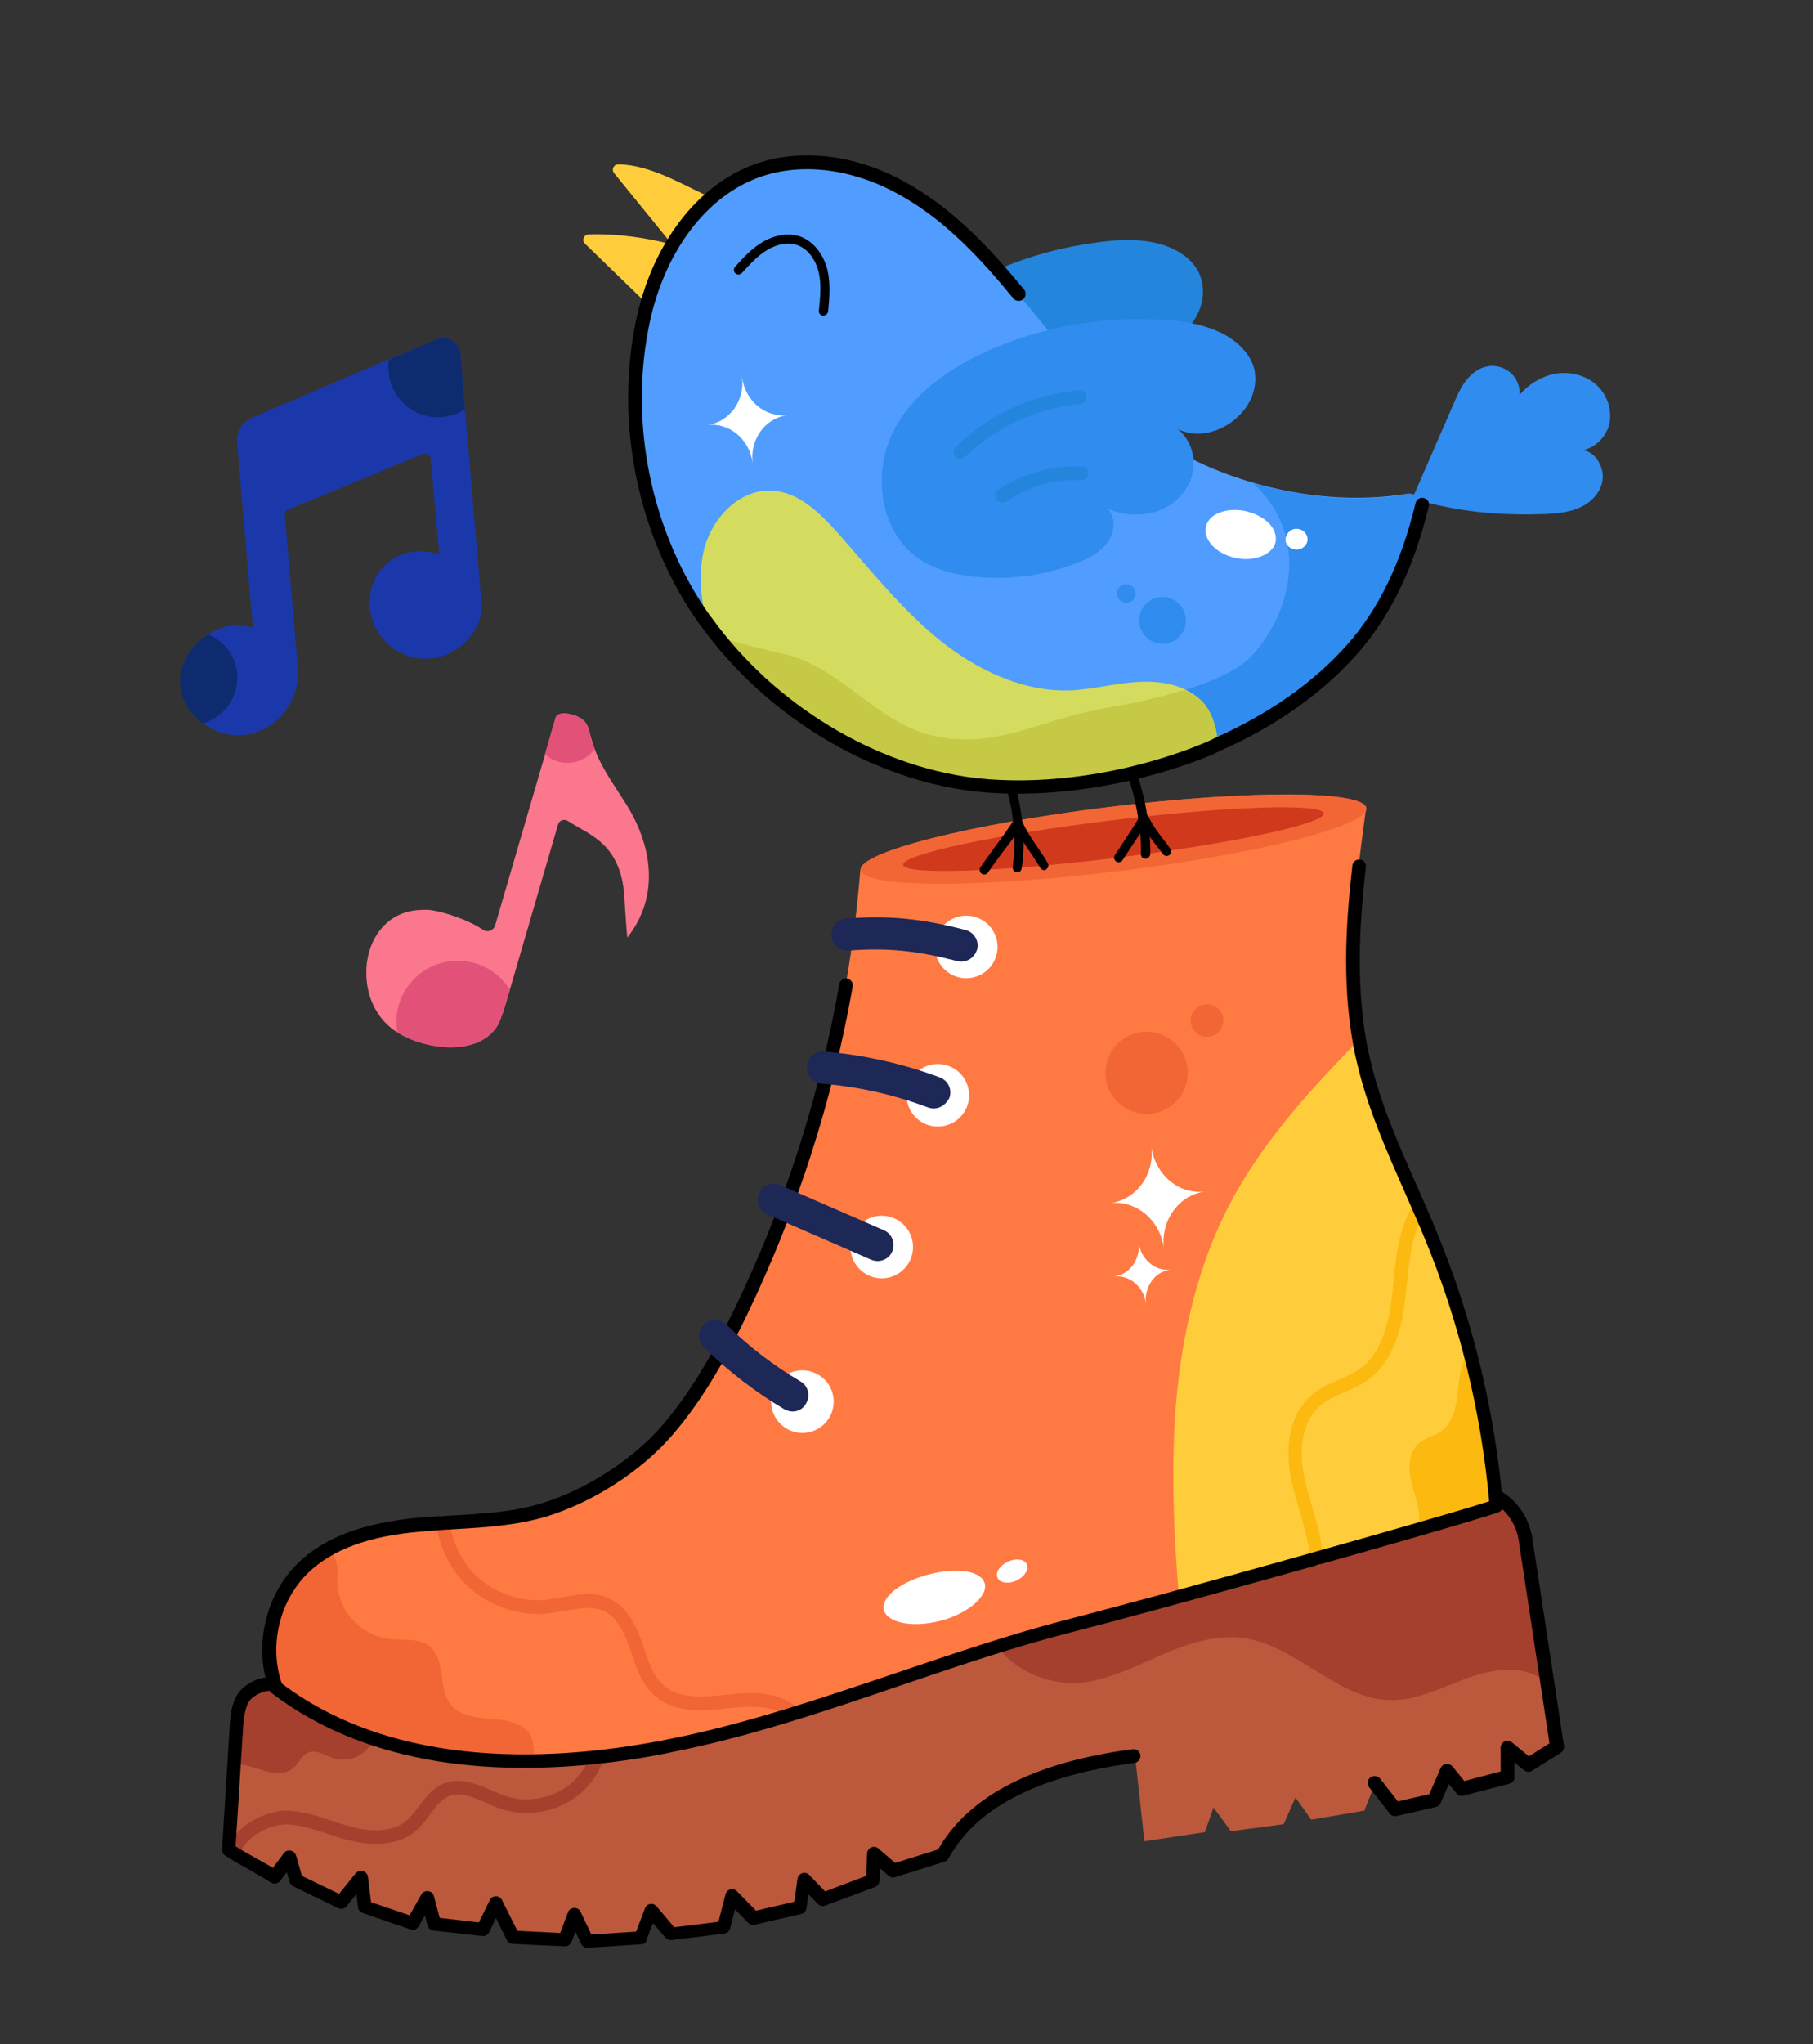 <svg width="126" height="142" viewBox="0 0 126 142" fill="none" xmlns="http://www.w3.org/2000/svg">
<rect x="0" y="0" width="126" height="142" fill="#333333" stroke="none"/>
<g id="music" clip-path="url(#clip0_241_11393)">
<path id="Vector" d="M77.659 60.522C87.365 59.334 95.11 57.37 94.959 56.135C94.808 54.901 86.817 54.863 77.111 56.051C67.405 57.239 59.66 59.203 59.811 60.438C59.962 61.672 67.953 61.71 77.659 60.522Z" fill="#EA552D"/>
<path id="Vector_2" d="M108.21 121.345L106.231 122.593L104.782 121.389L104.774 123.423L101.619 124.243L100.597 122.987L99.722 125.028L97.014 125.636L95.588 123.817L94.82 125.766L91.129 126.395L90.032 124.852L89.213 126.709L85.544 127.197L84.336 125.55L83.736 127.261L79.532 127.894L78.886 121.974C72.225 122.849 67.662 125.065 65.62 128.847L62.199 129.917L60.812 128.745L60.764 130.606L57.291 131.899L55.961 130.542L55.684 132.471L52.441 133.223L50.947 131.65L50.385 133.83L46.73 134.277L45.325 132.634L44.611 134.536L40.852 134.779L39.975 132.933L39.32 134.671L35.708 134.501L34.509 132.123L33.61 133.969L30.23 133.594L29.748 131.758L28.726 133.561L25.389 132.41L25.139 130.369L23.752 132.098L20.629 130.605L20.155 128.986L19.099 130.358C17.964 129.629 17.025 129.211 15.91 128.48C16.024 126.512 16.141 124.564 16.274 122.594C16.323 121.701 16.388 120.785 16.439 119.911C16.495 119.075 16.597 118.135 17.22 117.585C17.666 117.195 18.546 116.811 19.087 117.041L21.68 116.625L68.13 109.222L103.374 103.606L103.988 103.945C105.072 104.582 105.84 105.692 106.033 106.951L107.55 116.927L108.21 121.345Z" fill="#BC593C"/>
<path id="Vector_3" d="M26.806 128.034C26.029 128.129 25.152 128.059 24.215 127.818C23.727 127.7 23.253 127.541 22.78 127.382C21.855 127.081 20.972 126.794 20.056 126.729C18.842 126.641 17.025 127.593 16.64 128.804C16.572 129.05 16.294 129.202 16.047 129.114C15.799 129.026 15.649 128.768 15.737 128.52C16.261 126.838 18.526 125.673 20.117 125.774C21.152 125.845 22.137 126.158 23.084 126.477C23.535 126.619 23.989 126.78 24.458 126.9C25.375 127.143 27.104 127.405 28.234 126.478C28.555 126.201 28.828 125.852 29.116 125.462C29.591 124.832 30.084 124.179 30.874 123.866C32.005 123.431 33.15 123.922 34.15 124.352C34.485 124.509 34.837 124.643 35.167 124.761C36.647 125.25 38.383 124.92 39.587 123.963C40.79 122.987 41.479 121.364 41.33 119.823C41.299 119.57 41.506 119.328 41.759 119.297C42.012 119.266 42.254 119.473 42.285 119.726C42.472 121.578 41.646 123.534 40.191 124.698C38.735 125.863 36.65 126.237 34.883 125.664C34.514 125.551 34.137 125.38 33.783 125.226C32.866 124.825 32.012 124.456 31.238 124.748C30.691 124.953 30.301 125.475 29.894 126.018C29.59 126.43 29.268 126.864 28.856 127.21C28.301 127.673 27.623 127.934 26.806 128.034ZM26.091 119.775C26.162 120.516 25.842 121.285 25.265 121.73C24.671 122.198 23.862 122.356 23.163 122.126C22.588 121.94 22.003 121.518 21.437 121.726C20.967 121.921 20.762 122.499 20.348 122.826C19.866 123.24 19.152 123.209 18.54 123.047C17.928 122.885 17.324 122.624 16.705 122.561C16.566 122.559 16.411 122.578 16.255 122.597C16.304 121.703 16.369 120.787 16.42 119.913C16.476 119.077 16.578 118.137 17.201 117.587C17.646 117.197 18.527 116.813 19.068 117.043L21.661 116.627C22.995 117.371 24.486 118.432 26.091 119.775ZM107.548 116.907C107.395 116.788 107.264 116.685 107.114 116.585C105.574 115.61 103.586 115.971 101.886 116.594C100.206 117.214 98.518 118.091 96.723 118.094C92.93 118.065 90.117 114.266 86.368 113.777C84.423 113.522 82.492 114.193 80.692 114.965C78.895 115.758 77.11 116.647 75.166 116.885C73.222 117.123 70.532 116.11 69.446 114.487L68.148 109.2L103.392 103.584L104.005 103.923C105.09 104.56 105.857 105.67 106.05 106.928L107.548 116.907Z" fill="#A5402E"/>
<path id="Vector_4" d="M44.614 135.049L44.595 135.051L40.856 135.292C40.659 135.296 40.47 135.201 40.388 135.014L39.989 134.175L39.72 134.879C39.644 135.065 39.464 135.206 39.245 135.193L35.633 135.024C35.456 135.026 35.303 134.906 35.226 134.758L34.467 133.233L33.996 134.218C33.901 134.407 33.696 134.511 33.514 134.474L30.133 134.099C29.934 134.084 29.779 133.945 29.714 133.736L29.531 133.048L29.092 133.812C28.977 134.003 28.734 134.112 28.525 134.019L25.188 132.869C25.023 132.81 24.907 132.667 24.883 132.472L24.771 131.558L24.086 132.412C23.95 132.586 23.7 132.637 23.51 132.542L20.385 131.03C20.259 130.966 20.167 130.859 20.131 130.725L19.929 130.04L19.47 130.648C19.317 130.845 19.047 130.898 18.834 130.766C18.276 130.4 17.769 130.127 17.259 129.834C16.73 129.543 16.202 129.253 15.644 128.887C15.493 128.787 15.414 128.619 15.434 128.459L15.963 119.89C16.021 118.916 16.153 117.893 16.9 117.23C17.38 116.796 18.351 116.342 19.125 116.543L103.313 103.1C103.407 103.069 103.531 103.113 103.636 103.16L104.232 103.521C105.464 104.238 106.285 105.46 106.495 106.855L108.693 121.266C108.717 121.46 108.641 121.647 108.476 121.746L106.478 122.997C106.315 123.116 106.075 123.086 105.922 122.967L105.243 122.418L105.25 123.443C105.257 123.66 105.103 123.856 104.892 123.902L101.717 124.724C101.547 124.785 101.341 124.711 101.224 124.568L100.692 123.923L100.122 125.235C100.061 125.381 99.935 125.475 99.781 125.514L97.057 126.143C96.865 126.187 96.678 126.111 96.581 125.965L95.155 124.147C94.99 123.93 95.032 123.629 95.229 123.466C95.427 123.304 95.747 123.344 95.909 123.541L97.149 125.126L99.337 124.621L100.121 122.808C100.182 122.663 100.326 122.547 100.501 122.525C100.635 122.489 100.821 122.565 100.935 122.689L101.771 123.712L104.294 123.047L104.289 121.391C104.287 121.213 104.404 121.041 104.572 120.961C104.739 120.882 104.941 120.916 105.072 121.019L106.257 121.998L107.686 121.093L105.545 106.991C105.368 105.868 104.717 104.902 103.739 104.331L103.293 104.07L19.164 117.505C19.086 117.515 18.986 117.507 18.904 117.478C18.613 117.356 17.932 117.597 17.52 117.943C17.041 118.377 16.961 119.176 16.898 119.953L16.374 128.245C16.845 128.543 17.269 128.787 17.713 129.029C18.116 129.255 18.538 129.48 18.965 129.744L19.728 128.723C19.828 128.572 20.017 128.51 20.2 128.547C20.382 128.583 20.515 128.705 20.578 128.895L20.987 130.305L23.566 131.548L24.714 130.125C24.834 129.972 25.043 129.907 25.227 129.964C25.412 130.02 25.55 130.181 25.573 130.375L25.788 132.125L28.465 133.04L29.275 131.599C29.373 131.429 29.558 131.328 29.759 131.362C29.958 131.377 30.116 131.536 30.157 131.708L30.558 133.218L33.281 133.536L34.038 131.983C34.116 131.815 34.281 131.716 34.459 131.714C34.636 131.712 34.806 131.81 34.886 131.978L35.956 134.116L38.934 134.264L39.47 132.837C39.526 132.653 39.709 132.532 39.906 132.527C40.102 132.523 40.272 132.621 40.354 132.808L41.099 134.374L44.211 134.171L44.822 132.557C44.881 132.392 45.025 132.276 45.18 132.257C45.353 132.216 45.52 132.294 45.634 132.418L46.857 133.867L49.929 133.491L50.425 131.575C50.464 131.413 50.605 131.277 50.758 131.239C50.931 131.198 51.093 131.237 51.229 131.378L52.538 132.718L55.204 132.095L55.424 130.509C55.442 130.33 55.581 130.175 55.751 130.114C55.921 130.054 56.125 130.108 56.239 130.232L57.346 131.379L60.213 130.298L60.261 128.753C60.259 128.576 60.376 128.404 60.544 128.324C60.711 128.244 60.913 128.279 61.046 128.401L62.215 129.402L65.198 128.465C67.308 124.753 71.855 122.401 78.73 121.5C78.982 121.469 79.222 121.657 79.253 121.91C79.287 122.182 79.099 122.422 78.846 122.453C72.185 123.328 67.841 125.556 65.925 129.086C65.859 129.193 65.771 129.282 65.638 129.318L62.217 130.388C62.066 130.446 61.884 130.409 61.773 130.305L61.154 129.769L61.123 130.641C61.108 130.84 60.991 131.012 60.821 131.072L57.348 132.366C57.178 132.426 56.977 132.391 56.841 132.25L56.187 131.58L56.048 132.544C56.014 132.746 55.875 132.901 55.683 132.944L52.44 133.696C52.287 133.735 52.103 133.679 51.989 133.554L51.085 132.619L50.737 133.964C50.68 134.149 50.52 134.287 50.325 134.31L46.67 134.758C46.515 134.777 46.35 134.718 46.255 134.592L45.381 133.574L44.948 134.712C44.933 134.911 44.789 135.028 44.614 135.049Z" fill="black"/>
<path id="Vector_5" d="M103.972 104.618C103.262 104.941 91.668 108.235 81.932 110.907C79.066 111.672 76.375 112.416 74.155 112.983C64.918 115.377 56.109 119.336 46.732 121.234C43.63 121.85 40.406 122.265 37.196 122.322C30.678 122.429 24.244 121.125 19.15 117.23C18.093 114.4 18.879 110.989 21.068 108.886C21.633 108.343 22.269 107.89 22.955 107.53C24.803 106.515 27.001 106.088 29.11 105.909C32.018 105.651 35.006 105.72 37.804 104.884C40.885 103.934 44.199 101.832 46.309 99.403C48.419 96.974 50.022 94.114 51.422 91.2C56.084 81.573 58.943 71.081 59.791 60.44C71.323 60.35 83.51 58.839 94.94 56.137C94.202 61.555 93.513 66.888 94.425 72.242L94.427 72.262C94.523 72.724 94.602 73.207 94.739 73.684C95.715 77.945 97.791 81.854 99.453 85.913C101.896 91.849 103.442 98.191 103.972 104.618Z" fill="#FF7A43"/>
<path id="Vector_6" d="M55.241 119.501C55.105 119.518 54.962 119.476 54.85 119.371C54.111 118.653 52.819 118.416 50.873 118.635L50.698 118.656C48.985 118.846 47.036 119.045 45.611 117.878C44.624 117.071 44.195 115.822 43.843 114.72L43.778 114.511C43.416 113.49 42.923 112.366 41.979 111.91C41.205 111.551 40.279 111.723 39.293 111.883C38.887 111.953 38.462 112.025 38.073 112.072C35.852 112.305 33.551 111.402 32.064 109.73C31.126 108.68 30.501 107.277 30.322 105.819C30.291 105.566 30.479 105.326 30.732 105.295C30.984 105.264 31.224 105.452 31.255 105.705C31.41 106.968 31.953 108.184 32.755 109.093C34.037 110.534 36.046 111.314 37.956 111.12C38.345 111.072 38.712 111.007 39.098 110.94C40.18 110.749 41.317 110.531 42.365 111.034C43.644 111.647 44.27 113.05 44.668 114.205L44.733 114.414C45.075 115.438 45.425 116.52 46.21 117.134C47.308 118.045 48.983 117.86 50.581 117.704L50.737 117.685C52.178 117.528 54.221 117.456 55.476 118.683C55.658 118.878 55.674 119.172 55.48 119.354C55.431 119.438 55.338 119.489 55.241 119.501ZM37.196 122.322C30.678 122.429 24.244 121.125 19.15 117.23C18.093 114.4 18.879 110.988 21.069 108.885C21.633 108.343 22.269 107.89 22.955 107.53C23.32 108.097 23.505 108.804 23.465 109.44C23.409 110.276 23.575 111.144 24.017 111.859C24.687 112.981 25.905 113.739 27.202 113.857C28.081 113.946 29.065 113.767 29.781 114.291C30.387 114.73 30.584 115.534 30.696 116.29C30.787 117.029 30.865 117.828 31.352 118.42C32.023 119.226 33.218 119.316 34.274 119.404C35.229 119.465 36.321 119.686 36.829 120.453C37.137 120.869 37.047 121.748 37.196 122.322Z" fill="#F26636"/>
<path id="Vector_7" d="M103.972 104.618C103.692 104.751 101.655 105.355 98.682 106.212C94.24 107.486 87.754 109.306 81.932 110.907C81.609 106.98 81.427 103.076 81.619 99.165C81.893 93.824 82.971 88.443 85.429 83.703C87.682 79.382 91.022 75.717 94.444 72.24C94.54 72.702 94.619 73.185 94.756 73.662C95.732 77.923 97.809 81.832 99.47 85.891C100.534 88.464 101.412 91.119 102.117 93.815C103.043 97.352 103.682 100.963 103.972 104.618Z" fill="#FFCD3B"/>
<path id="Vector_8" d="M91.57 108.72L91.55 108.723C91.295 108.734 91.055 108.547 91.041 108.272C90.964 107.157 90.656 106.09 90.318 104.947C90.111 104.222 89.882 103.481 89.731 102.73C89.23 100.246 89.753 98.071 91.167 96.891C91.74 96.407 92.413 96.107 93.05 95.832C93.556 95.612 94.043 95.395 94.481 95.104C96.187 93.889 96.62 91.468 96.823 89.253C96.983 87.497 97.19 85.321 98.214 83.696C98.366 83.48 98.652 83.406 98.866 83.537C99.079 83.669 99.156 83.975 99.025 84.189C98.117 85.642 97.942 87.597 97.76 89.336C97.545 91.769 97.043 94.436 95.011 95.888C94.502 96.246 93.96 96.49 93.415 96.715C92.797 96.988 92.235 97.234 91.751 97.629C90.624 98.576 90.199 100.423 90.638 102.56C90.784 103.272 90.991 103.996 91.196 104.701C91.531 105.825 91.873 107.006 91.945 108.24C92.012 108.469 91.822 108.689 91.57 108.72ZM103.972 104.617C103.692 104.75 101.655 105.355 98.682 106.212C98.64 106.197 98.58 106.185 98.538 106.17C98.624 105.903 98.649 105.624 98.633 105.33C98.582 104.429 98.203 103.587 98.037 102.72C97.869 101.832 97.94 100.798 98.622 100.241C99.07 99.87 99.667 99.757 100.14 99.424C101.011 98.804 101.22 97.614 101.33 96.575C101.41 95.618 101.537 94.556 102.139 93.832C103.043 97.351 103.682 100.963 103.972 104.617Z" fill="#FCB910"/>
<path id="Vector_9" d="M42.378 122.418C34.835 123.341 25.78 122.871 18.879 117.599C18.814 117.548 18.746 117.477 18.715 117.382C17.6 114.401 18.435 110.747 20.749 108.53C22.585 106.766 25.323 105.76 29.089 105.418C29.889 105.339 30.693 105.3 31.497 105.261C33.555 105.147 35.691 105.024 37.687 104.405C40.711 103.482 43.967 101.386 45.972 99.069C48.238 96.463 49.852 93.365 51.019 90.973C54.484 83.82 56.948 76.218 58.333 68.353C58.38 68.091 58.635 67.921 58.878 67.971C59.14 68.017 59.31 68.273 59.261 68.516C57.865 76.461 55.375 84.165 51.88 91.4C50.701 93.853 49.036 97.017 46.702 99.71C44.54 102.204 41.212 104.348 37.978 105.336C35.885 105.967 33.691 106.097 31.575 106.218C30.77 106.258 29.988 106.314 29.189 106.392C25.634 106.689 23.105 107.63 21.427 109.236C19.416 111.179 18.676 114.328 19.588 116.94C27.63 123 38.741 122.37 46.655 120.769C51.951 119.707 57.179 117.922 62.239 116.218C66.085 114.918 70.063 113.563 74.059 112.521C75.839 112.067 77.92 111.496 80.137 110.909L81.836 110.445C91.21 107.877 101.505 104.939 103.497 104.281C102.927 98.017 101.427 91.886 99.039 86.082C98.564 84.936 98.071 83.812 97.578 82.689C96.322 79.843 95.013 76.886 94.297 73.777C94.179 73.298 94.081 72.817 94.002 72.333C93.253 67.986 93.579 63.723 93.987 60.121C94.014 59.861 94.248 59.675 94.508 59.702C94.768 59.73 94.954 59.963 94.927 60.223C94.529 63.745 94.212 67.927 94.925 72.141C95.002 72.606 95.098 73.067 95.216 73.546C95.9 76.56 97.185 79.481 98.437 82.288C98.932 83.431 99.444 84.552 99.9 85.7C102.372 91.711 103.899 98.056 104.458 104.558C104.482 104.752 104.367 104.944 104.18 105.026C103.431 105.355 91.65 108.73 82.064 111.344L80.365 111.809C78.15 112.415 76.067 112.966 74.288 113.421C70.328 114.438 66.369 115.791 62.542 117.088C57.466 118.815 52.199 120.604 46.845 121.674C45.423 121.986 43.933 122.227 42.378 122.418Z" fill="black"/>
<path id="Vector_10" d="M56.031 99.516C57.222 99.37 58.07 98.285 57.924 97.094C57.778 95.902 56.694 95.054 55.502 95.2C54.31 95.346 53.463 96.43 53.608 97.622C53.754 98.814 54.839 99.661 56.031 99.516Z" fill="white"/>
<path id="Vector_11" d="M61.543 88.777C62.735 88.631 63.583 87.547 63.437 86.355C63.291 85.163 62.207 84.316 61.015 84.461C59.823 84.607 58.975 85.692 59.121 86.883C59.267 88.075 60.352 88.923 61.543 88.777Z" fill="white"/>
<path id="Vector_12" d="M65.442 78.237C66.634 78.091 67.482 77.006 67.336 75.815C67.19 74.623 66.106 73.775 64.914 73.921C63.722 74.067 62.874 75.151 63.02 76.343C63.166 77.535 64.251 78.383 65.442 78.237Z" fill="white"/>
<path id="Vector_13" d="M67.417 67.932C68.609 67.786 69.457 66.702 69.311 65.51C69.165 64.318 68.081 63.47 66.889 63.616C65.697 63.762 64.849 64.847 64.995 66.038C65.141 67.23 66.225 68.078 67.417 67.932Z" fill="white"/>
<path id="Vector_14" d="M55.218 98.036C54.985 98.065 54.742 98.016 54.509 97.886C52.489 96.693 50.593 95.228 48.911 93.579C48.463 93.141 48.455 92.431 48.895 92.003C49.334 91.554 50.046 91.566 50.472 91.987C52.02 93.514 53.764 94.86 55.634 95.953C56.165 96.263 56.348 96.951 56.019 97.484C55.86 97.8 55.549 97.996 55.218 98.036ZM61.121 87.586C60.927 87.61 60.725 87.575 60.538 87.499L53.327 84.357C52.764 84.11 52.505 83.451 52.752 82.888C52.999 82.325 53.658 82.067 54.221 82.314L61.433 85.456C61.996 85.703 62.254 86.362 62.007 86.925C61.856 87.299 61.51 87.538 61.121 87.586ZM65.033 76.985C64.858 77.006 64.678 76.989 64.513 76.93C62.135 76.037 59.639 75.474 57.108 75.271C56.491 75.228 56.028 74.673 56.091 74.054C56.153 73.435 56.689 72.974 57.308 73.037C60.04 73.275 62.738 73.872 65.323 74.838C65.903 75.063 66.197 75.698 65.972 76.278C65.782 76.656 65.422 76.937 65.033 76.985ZM66.942 66.786C66.805 66.803 66.667 66.8 66.524 66.759C63.773 66.049 61.791 65.819 58.975 66.025C58.349 66.062 57.818 65.595 57.783 64.987C57.745 64.36 58.194 63.832 58.821 63.795C61.892 63.577 64.112 63.818 67.107 64.596C67.7 64.76 68.07 65.366 67.906 65.958C67.763 66.409 67.389 66.732 66.942 66.786Z" fill="#1D2856"/>
<path id="Vector_15" d="M43.593 65.126C43.491 63.974 43.457 63.209 43.368 61.996C43.259 60.786 42.856 59.592 42.001 58.73C41.279 57.99 40.298 57.557 39.442 57.011C39.188 56.865 38.867 56.983 38.783 57.269L35.433 68.749L35.21 69.506C35.146 69.79 34.769 70.902 34.623 71.157C33.359 73.403 29.575 72.959 27.606 71.7C27.436 71.602 27.286 71.502 27.152 71.381C25.923 70.367 25.376 68.796 25.467 67.285C25.467 67.285 25.443 67.249 25.462 67.246C25.582 65.16 26.925 63.239 29.309 63.204C29.328 63.202 29.347 63.2 29.347 63.2C29.483 63.183 29.585 63.21 29.722 63.193C30.797 63.279 32.676 63.956 33.561 64.578C33.864 64.797 34.3 64.645 34.412 64.276L37.569 53.472L37.89 52.387L38.61 49.891C38.76 49.34 39.738 49.595 40.093 49.749C40.823 50.074 40.873 50.482 41.056 51.17C41.13 51.457 41.227 51.761 41.34 52.043C41.403 52.233 41.485 52.42 41.567 52.607C42.077 53.709 42.791 54.707 43.427 55.714C45.303 58.622 45.918 62.197 43.593 65.126Z" fill="#FA778D"/>
<path id="Vector_16" d="M32.002 24.595L32.244 27.545L32.315 28.444L33.421 41.351C33.7 42.658 33.155 44.008 31.947 44.945C30.832 45.831 29.236 46.007 27.938 45.396C26.642 44.805 25.747 43.455 25.69 42.021C25.653 41.078 25.971 40.132 26.595 39.424C27.511 38.365 29.145 38.007 30.53 38.528L29.928 31.834C29.916 31.578 29.64 31.415 29.416 31.521L19.988 35.418C19.857 35.474 19.774 35.602 19.79 35.738L20.689 46.303C20.776 47.338 20.523 48.336 19.992 49.151C19.511 49.901 18.815 50.499 17.983 50.798L17.927 50.824C17.55 50.969 17.166 51.056 16.792 51.062C15.835 51.14 14.869 50.824 14.105 50.227C13.933 50.11 13.756 49.954 13.599 49.795C12.833 49.021 12.454 48.022 12.546 47.004C12.562 46.805 12.594 46.584 12.669 46.397C12.949 45.455 13.629 44.563 14.493 44.043C14.933 43.772 15.383 43.579 15.867 43.5C16.447 43.409 17.064 43.452 17.577 43.606L16.475 30.738C16.423 29.994 16.833 29.313 17.507 29.013L27.052 24.944L28.217 24.466L30.318 23.578C30.715 23.43 31.091 23.443 31.414 23.66C31.753 23.856 31.974 24.204 32.002 24.595Z" fill="#1B38AB"/>
<path id="Vector_17" d="M80.035 77.358C81.603 77.166 82.718 75.74 82.526 74.172C82.334 72.605 80.908 71.49 79.34 71.681C77.773 71.873 76.657 73.3 76.849 74.867C77.041 76.435 78.468 77.55 80.035 77.358Z" fill="#F26636"/>
<path id="Vector_18" d="M84.019 72.017C84.641 71.941 85.085 71.374 85.008 70.751C84.932 70.128 84.365 69.685 83.742 69.761C83.12 69.838 82.676 70.404 82.753 71.027C82.829 71.65 83.396 72.093 84.019 72.017Z" fill="#F26636"/>
<path id="Vector_19" d="M83.755 82.763C82.841 82.875 82.055 83.385 81.551 84.098C81.027 84.814 80.767 85.753 80.886 86.725C80.645 84.762 78.973 83.348 77.145 83.572C78.059 83.46 78.826 82.952 79.352 82.256C79.876 81.541 80.136 80.601 80.017 79.629C80.136 80.601 80.615 81.45 81.296 82.018C81.958 82.588 82.841 82.875 83.755 82.763ZM81.361 88.186C80.816 88.253 80.339 88.548 80.037 88.98C79.735 89.411 79.566 89.965 79.637 90.548C79.494 89.382 78.503 88.536 77.414 88.669C77.959 88.603 78.416 88.31 78.738 87.876C79.04 87.444 79.209 86.891 79.138 86.308C79.209 86.891 79.487 87.389 79.904 87.733C80.282 88.082 80.816 88.253 81.361 88.186Z" fill="white"/>
<path id="Vector_20" d="M77.659 60.522C87.365 59.334 95.11 57.37 94.959 56.135C94.808 54.901 86.817 54.863 77.111 56.051C67.405 57.239 59.66 59.203 59.811 60.438C59.962 61.672 67.953 61.71 77.659 60.522Z" fill="#F26636"/>
<path id="Vector_21" d="M77.544 59.589C85.618 58.601 92.092 57.216 92.004 56.497C91.916 55.778 85.299 55.996 77.225 56.984C69.151 57.972 62.678 59.357 62.766 60.076C62.854 60.795 69.47 60.577 77.544 59.589Z" fill="#D1391C"/>
<path id="Vector_22" d="M70.742 60.599C70.723 60.601 70.684 60.606 70.662 60.589C70.482 60.572 70.364 60.408 70.381 60.229C70.487 59.486 70.511 58.713 70.492 57.907L70.482 57.829C70.475 57.613 70.449 57.399 70.423 57.185C70.34 56.347 70.179 55.518 69.924 54.72C69.864 54.55 69.932 54.305 70.083 54.247C70.253 54.187 70.413 54.206 70.474 54.377C70.5 54.433 70.529 54.508 70.541 54.605C70.794 55.383 70.96 56.251 71.047 57.128C71.074 57.342 71.083 57.578 71.109 57.791L71.118 57.869C71.165 58.732 71.126 59.545 71.003 60.31C70.983 60.471 70.878 60.582 70.742 60.599Z" fill="black"/>
<path id="Vector_23" d="M72.618 60.448C72.501 60.463 72.375 60.399 72.302 60.29C72.08 59.922 71.862 59.594 71.644 59.265C71.38 58.883 71.095 58.484 70.839 58.002C70.79 57.929 70.761 57.854 70.713 57.781C70.63 57.91 70.547 58.038 70.445 58.169C70.21 58.513 69.972 58.819 69.733 59.124C69.377 59.602 69.004 60.101 68.67 60.596C68.57 60.746 68.378 60.79 68.228 60.69C68.077 60.59 68.034 60.398 68.134 60.247C68.485 59.731 68.858 59.231 69.212 58.734C69.431 58.431 69.67 58.126 69.887 57.803C70.089 57.522 70.272 57.243 70.455 56.964C70.523 56.877 70.654 56.821 70.754 56.829C70.873 56.834 70.98 56.9 71.011 56.995C71.12 57.238 71.226 57.462 71.35 57.663C71.603 58.126 71.867 58.508 72.131 58.89C72.371 59.235 72.608 59.562 72.814 59.951C72.91 60.097 72.856 60.301 72.708 60.378C72.693 60.419 72.657 60.444 72.618 60.448ZM79.643 59.648C79.624 59.65 79.604 59.652 79.604 59.652C79.427 59.654 79.289 59.494 79.289 59.336C79.315 58.583 79.254 57.761 79.118 56.969L79.094 56.775C78.917 55.652 78.657 54.658 78.336 53.809C78.276 53.639 78.352 53.452 78.522 53.392C78.692 53.331 78.879 53.407 78.939 53.577C79.285 54.462 79.549 55.496 79.733 56.677L79.757 56.871C79.896 57.683 79.962 58.543 79.94 59.335C79.92 59.495 79.799 59.629 79.643 59.648Z" fill="black"/>
<path id="Vector_24" d="M77.779 59.895C77.701 59.905 77.641 59.893 77.575 59.841C77.425 59.742 77.382 59.549 77.481 59.399C77.698 59.077 77.896 58.756 78.113 58.434C78.462 57.898 78.847 57.338 79.172 56.765C79.223 56.7 79.238 56.658 79.255 56.637C79.323 56.549 79.435 56.496 79.537 56.523C79.636 56.531 79.743 56.597 79.794 56.689C80.183 57.45 80.582 57.974 81.026 58.531L81.333 58.947C81.449 59.091 81.415 59.292 81.269 59.389C81.125 59.505 80.924 59.471 80.827 59.325L80.522 58.928C80.173 58.497 79.822 58.047 79.495 57.475C79.234 57.922 78.932 58.353 78.649 58.783C78.432 59.105 78.234 59.425 78.017 59.748C77.949 59.835 77.876 59.883 77.779 59.895Z" fill="black"/>
<path id="Vector_25" d="M98.165 34.61C99.12 32.421 100.059 30.254 101.014 28.065C101.261 27.502 101.505 26.92 101.881 26.44C102.256 25.96 102.777 25.541 103.397 25.445C103.956 25.337 104.55 25.521 104.992 25.901C105.433 26.281 105.643 26.867 105.612 27.423C106.25 26.674 107.151 26.13 108.115 25.953C109.083 25.795 110.139 26.041 110.888 26.679C111.637 27.317 112.042 28.373 111.865 29.341C111.688 30.31 110.862 31.142 109.895 31.299C110.752 31.214 111.442 32.333 111.389 33.188C111.355 34.041 110.717 34.79 109.955 35.179C109.194 35.568 108.317 35.656 107.454 35.702C104.332 35.828 101.163 35.565 98.165 34.61Z" fill="#308CEF"/>
<path id="Vector_26" d="M45.734 21.849L40.653 16.926C40.408 16.7 40.576 16.304 40.909 16.283C42.795 16.21 45.002 16.512 46.718 16.993L42.676 12.022C42.468 11.771 42.661 11.412 42.977 11.413C45.35 11.458 47.584 12.94 49.814 13.91L45.734 21.849Z" fill="#FFCD3B"/>
<path id="Vector_27" d="M83.407 19.151C83.617 19.737 83.676 20.381 83.504 21.073C83.026 22.966 80.942 24.642 78.92 24.081C79.956 24.645 80.558 25.853 80.465 27.029C80.391 28.202 79.655 29.279 78.643 29.876C77.631 30.474 76.275 30.679 75.136 30.404C75.81 30.914 75.897 31.949 75.536 32.703C75.174 33.458 74.471 33.998 73.758 34.46C71.614 35.808 69.127 36.605 66.581 36.759C65.208 36.829 63.794 36.725 62.574 36.105C61.143 35.373 60.087 34.002 59.583 32.466C57.836 27.056 61.996 22.837 66.224 20.307C68.983 18.667 72.04 17.523 75.212 16.997C76.893 16.712 78.721 16.489 80.408 16.894C81.688 17.191 82.99 17.998 83.407 19.151Z" fill="#2485DD"/>
<path id="Vector_28" d="M98.78 35.284C97.867 38.947 96.389 42.345 93.943 45.091C91.392 47.948 88.141 50.083 84.624 51.658C84.42 51.762 84.196 51.868 83.97 51.955C79.091 54.012 72.969 55.097 67.685 54.481C60.875 53.657 54.209 49.658 49.875 44.23C49.594 43.87 49.335 43.527 49.054 43.166C49.032 43.149 49.03 43.13 49.008 43.113C44.748 37.162 43.14 29.348 44.689 22.173C45.601 18.017 47.999 13.915 51.886 12.137C55.361 10.547 59.557 11.296 62.866 13.18C65.03 14.415 66.891 16.081 68.594 17.905C69.503 18.879 70.36 19.919 71.196 20.941C71.796 21.657 72.38 22.395 72.983 23.13C74.794 25.355 76.681 27.551 78.916 29.369C81.217 31.238 84.034 32.649 87.02 33.507C90.561 34.553 94.328 34.862 97.85 34.293C98.435 34.241 98.91 34.735 98.78 35.284Z" fill="#509DFF"/>
<path id="Vector_29" d="M80.991 44.704C81.882 44.595 82.516 43.784 82.407 42.893C82.298 42.001 81.487 41.367 80.596 41.476C79.704 41.585 79.07 42.396 79.18 43.288C79.289 44.179 80.1 44.813 80.991 44.704Z" fill="#308CEF"/>
<path id="Vector_30" d="M78.355 41.869C78.709 41.826 78.962 41.504 78.918 41.149C78.875 40.795 78.552 40.543 78.198 40.586C77.843 40.629 77.591 40.952 77.635 41.306C77.678 41.661 78.001 41.913 78.355 41.869Z" fill="#308CEF"/>
<path id="Vector_31" d="M98.78 35.284C97.867 38.948 96.389 42.345 93.943 45.091C91.392 47.949 88.141 50.083 84.624 51.658C84.42 51.762 84.196 51.868 83.97 51.955C79.091 54.013 72.969 55.097 67.685 54.481C60.875 53.658 54.21 49.659 49.875 44.231C51.377 44.737 52.941 45.098 54.505 45.459C58.362 46.349 60.906 50.201 64.766 51.109C69.173 52.129 72.134 50.05 76.614 49.245C79.413 48.744 85.04 47.641 86.977 45.569C88.913 43.497 89.973 40.546 89.475 37.765C89.177 36.144 88.299 34.614 87.044 33.544C90.585 34.59 94.353 34.899 97.874 34.33C98.435 34.241 98.91 34.736 98.78 35.284Z" fill="#308CEF"/>
<path id="Vector_32" d="M84.624 51.658C84.42 51.762 84.196 51.868 83.97 51.955C79.091 54.013 72.969 55.097 67.685 54.482C66.844 54.387 65.978 54.237 65.142 54.023C64.776 53.93 64.39 53.839 64.018 53.707C63.96 53.714 63.919 53.699 63.875 53.665C63.467 53.557 63.055 53.411 62.664 53.281C62.356 53.18 62.045 53.061 61.754 52.938C61.547 52.865 61.322 52.794 61.111 52.682C60.759 52.547 60.424 52.391 60.087 52.215C59.837 52.108 59.606 51.998 59.354 51.871C59.187 51.792 59.017 51.695 58.83 51.619C58.534 51.458 58.257 51.295 57.961 51.133C57.898 51.102 57.833 51.05 57.789 51.016C57.43 50.824 57.088 50.609 56.744 50.375C56.361 50.145 55.994 49.894 55.645 49.621C55.645 49.621 55.626 49.624 55.623 49.604C55.299 49.368 54.974 49.131 54.668 48.892L54.406 48.688C54.145 48.483 53.883 48.278 53.618 48.054C53.332 47.813 53.044 47.552 52.775 47.289C52.421 46.977 52.084 46.644 51.767 46.308C51.544 46.098 51.319 45.869 51.132 45.636C50.681 45.178 50.287 44.693 49.892 44.209C49.611 43.849 49.352 43.505 49.071 43.145C48.718 41.551 48.54 39.935 48.882 38.373C49.371 36.084 51.339 33.949 53.664 34.078C55.532 34.185 56.993 35.644 58.25 37.049C60.495 39.596 62.595 42.239 65.206 44.386C67.834 46.511 71.066 48.089 74.443 47.952C76.07 47.871 77.634 47.423 79.283 47.359C80.323 47.311 81.445 47.45 82.389 47.907C82.891 48.141 83.347 48.48 83.715 48.908C84.301 49.665 84.583 50.677 84.624 51.658Z" fill="#D3DC5E"/>
<path id="Vector_33" d="M84.624 51.658C84.42 51.762 84.196 51.868 83.97 51.955C79.091 54.012 72.969 55.097 67.685 54.481C66.844 54.387 65.978 54.236 65.142 54.023C64.776 53.93 64.39 53.839 64.018 53.707C63.96 53.714 63.919 53.699 63.875 53.665C63.467 53.557 63.055 53.41 62.664 53.281C62.356 53.18 62.045 53.06 61.754 52.938C61.547 52.865 61.322 52.794 61.111 52.681C60.759 52.547 60.424 52.391 60.087 52.215C59.837 52.107 59.606 51.997 59.354 51.87C59.187 51.792 59.017 51.695 58.83 51.619C58.534 51.458 58.257 51.294 57.961 51.133C57.898 51.101 57.833 51.05 57.789 51.016C57.43 50.823 57.088 50.609 56.744 50.374C56.361 50.145 55.994 49.894 55.645 49.621C55.645 49.621 55.626 49.623 55.623 49.604C55.299 49.368 54.974 49.131 54.668 48.892L54.406 48.688C54.145 48.483 53.883 48.278 53.618 48.054C53.332 47.813 53.044 47.552 52.775 47.289C52.421 46.977 52.084 46.643 51.767 46.307C51.544 46.098 51.319 45.869 51.132 45.635C50.681 45.177 50.287 44.693 49.892 44.209C51.394 44.715 52.958 45.076 54.522 45.437C58.379 46.327 60.923 50.179 64.783 51.087C69.19 52.107 72.151 50.028 76.611 49.225C78.06 48.969 80.279 48.559 82.37 47.909C82.872 48.143 83.328 48.482 83.696 48.91C84.301 49.665 84.583 50.676 84.624 51.658Z" fill="#C6C945"/>
<path id="Vector_34" d="M74.758 54.878C72.308 55.178 69.867 55.22 67.645 54.96C60.415 54.089 53.167 49.688 48.694 43.447L48.672 43.43C48.65 43.413 48.648 43.394 48.626 43.377C44.312 37.314 42.669 29.366 44.242 22.07C45.306 17.224 48.088 13.352 51.714 11.704C55.061 10.19 59.331 10.575 63.132 12.773C66.397 14.623 68.926 17.391 71.173 20.116C71.336 20.313 71.313 20.611 71.099 20.796C70.902 20.958 70.583 20.938 70.419 20.721C68.239 18.067 65.778 15.37 62.641 13.603C59.097 11.57 55.163 11.183 52.098 12.585C48.752 14.099 46.177 17.729 45.177 22.291C43.65 29.325 45.239 36.984 49.388 42.83L49.41 42.847C49.431 42.864 49.434 42.883 49.456 42.9C53.784 48.922 60.798 53.193 67.768 54.037C72.732 54.613 78.735 53.681 83.803 51.561C84.01 51.477 84.234 51.37 84.419 51.269C88.198 49.583 91.286 47.409 93.594 44.818C95.832 42.314 97.388 39.065 98.383 34.938C98.449 34.673 98.707 34.523 98.952 34.592C99.217 34.658 99.367 34.916 99.298 35.161C98.264 39.451 96.626 42.829 94.284 45.464C91.872 48.166 88.696 50.429 84.803 52.149C84.598 52.253 84.355 52.362 84.131 52.468C81.218 53.653 77.966 54.486 74.758 54.878Z" fill="black"/>
<path id="Vector_35" d="M87.2 25.79C87.293 26.39 87.235 27.049 86.939 27.696C86.131 29.473 83.779 30.727 81.871 29.816C82.79 30.552 83.149 31.87 82.852 32.992C82.558 34.133 81.644 35.053 80.55 35.464C79.456 35.874 78.069 35.827 77.004 35.345C77.573 35.966 77.463 37.006 76.973 37.677C76.483 38.349 75.686 38.762 74.915 39.074C72.563 40.013 69.958 40.332 67.454 40.026C66.092 39.858 64.723 39.473 63.634 38.639C62.351 37.672 61.568 36.11 61.354 34.518C60.625 28.885 65.477 25.489 70.102 23.779C73.103 22.662 76.331 22.109 79.535 22.17C81.254 22.197 83.064 22.311 84.651 23.024C85.879 23.544 86.994 24.592 87.2 25.79Z" fill="#308CEF"/>
<path id="Vector_36" d="M57.266 21.917C57.246 21.919 57.227 21.922 57.188 21.926C57.008 21.909 56.89 21.746 56.91 21.585C56.997 20.687 57.101 19.766 56.897 18.903C56.731 18.194 56.25 17.325 55.425 17.032C54.806 16.811 54.031 16.926 53.315 17.369C52.634 17.768 52.098 18.386 51.557 18.965C51.435 19.098 51.239 19.103 51.105 18.981C50.972 18.859 50.968 18.662 51.09 18.529C51.645 17.909 52.237 17.264 52.991 16.816C53.874 16.294 54.844 16.155 55.628 16.434C56.516 16.76 57.236 17.639 57.512 18.769C57.73 19.748 57.638 20.766 57.551 21.665C57.524 21.767 57.421 21.898 57.266 21.917Z" fill="black"/>
<g id="Group">
<path id="Vector_37" d="M66.809 31.857C66.673 31.874 66.511 31.835 66.397 31.71C66.215 31.516 66.218 31.219 66.413 31.038C68.724 28.801 71.731 27.407 74.969 27.109C75.222 27.078 75.465 27.285 75.496 27.538C75.526 27.791 75.339 28.031 75.086 28.062C75.086 28.062 75.086 28.062 75.067 28.064C72.08 28.331 69.242 29.645 67.089 31.724C67.021 31.812 66.926 31.843 66.809 31.857Z" fill="#2485DD"/>
</g>
<g id="Group_2">
<path id="Vector_38" d="M69.71 34.916C69.535 34.938 69.367 34.859 69.251 34.716C69.106 34.497 69.148 34.196 69.367 34.05C71.058 32.877 73.137 32.287 75.184 32.411C75.442 32.419 75.648 32.65 75.64 32.908C75.632 33.165 75.401 33.371 75.143 33.363C73.295 33.254 71.445 33.776 69.938 34.849C69.863 34.878 69.787 34.907 69.71 34.916Z" fill="#2485DD"/>
</g>
<g id="Group_3">
<path id="Vector_39" d="M54.739 28.836C53.961 28.931 53.302 29.347 52.863 29.953C52.424 30.56 52.203 31.336 52.306 32.172C52.103 30.52 50.695 29.331 49.14 29.521C49.917 29.426 50.557 29.012 51.016 28.404C51.455 27.797 51.675 27.021 51.573 26.185C51.675 27.021 52.077 27.721 52.649 28.204C53.218 28.667 53.961 28.931 54.739 28.836Z" fill="white"/>
</g>
<g id="Group_4">
<path id="Vector_40" d="M16.473 46.681C16.673 48.314 15.634 49.822 14.088 50.249C13.916 50.132 13.739 49.976 13.582 49.817C12.816 49.043 12.437 48.043 12.53 47.026C12.544 46.827 12.577 46.606 12.652 46.419C12.932 45.477 13.612 44.585 14.476 44.065C15.536 44.507 16.326 45.476 16.473 46.681Z" fill="#0F2B70"/>
</g>
<g id="Group_5">
<path id="Vector_41" d="M35.433 68.749L35.21 69.506C35.146 69.79 34.77 70.902 34.623 71.157C33.359 73.403 29.575 72.959 27.606 71.7L27.582 71.506C27.297 69.173 28.951 67.056 31.284 66.771C32.995 66.561 34.594 67.372 35.433 68.749Z" fill="#E25278"/>
</g>
<g id="Group_6">
<path id="Vector_42" d="M41.322 52.046C40.949 52.546 40.379 52.892 39.718 52.973C39.018 53.058 38.358 52.823 37.87 52.39L38.591 49.894C38.741 49.342 39.719 49.597 40.074 49.752C40.804 50.077 40.854 50.485 41.037 51.173C41.095 51.482 41.191 51.786 41.322 52.046Z" fill="#E25278"/>
</g>
<g id="Group_7">
<path id="Vector_43" d="M32.002 24.595L32.244 27.545L32.315 28.444C31.875 28.715 31.403 28.891 30.858 28.957C28.973 29.188 27.249 27.84 27.018 25.955C26.978 25.624 26.976 25.289 27.035 24.966L28.2 24.488L30.318 23.578C30.715 23.43 31.091 23.444 31.414 23.661C31.753 23.856 31.973 24.204 32.002 24.595Z" fill="#0F2B70"/>
</g>
<g id="Group_8">
<path id="Vector_44" d="M68.413 109.917C68.753 110.764 67.373 112.057 65.365 112.579C63.376 113.099 61.63 112.701 61.424 111.819C61.215 110.917 62.643 109.854 64.518 109.368C66.392 108.882 68.07 109.052 68.413 109.917ZM71.353 108.63C71.534 108.983 71.225 109.514 70.646 109.782C70.067 110.05 69.462 109.947 69.317 109.57C69.173 109.193 69.509 108.718 70.051 108.474C70.574 108.232 71.152 108.28 71.353 108.63Z" fill="white"/>
</g>
<g id="Group_9">
<path id="Vector_45" d="M88.669 37.469C88.661 38.378 87.326 39.074 85.886 38.757C84.449 38.459 83.591 37.42 83.82 36.544C84.045 35.648 85.317 35.236 86.553 35.499C87.791 35.781 88.695 36.558 88.669 37.469ZM90.865 37.358C90.932 37.745 90.625 38.138 90.175 38.173C89.706 38.211 89.35 37.879 89.341 37.486C89.352 37.09 89.666 36.755 90.038 36.73C90.429 36.701 90.796 36.953 90.865 37.358Z" fill="white"/>
</g>
</g>
<defs>
<clipPath id="clip0_241_11393">
<rect width="110.725" height="129.265" fill="white" transform="translate(0.194 13.453) rotate(-6.979)"/>
</clipPath>
</defs>
</svg>
